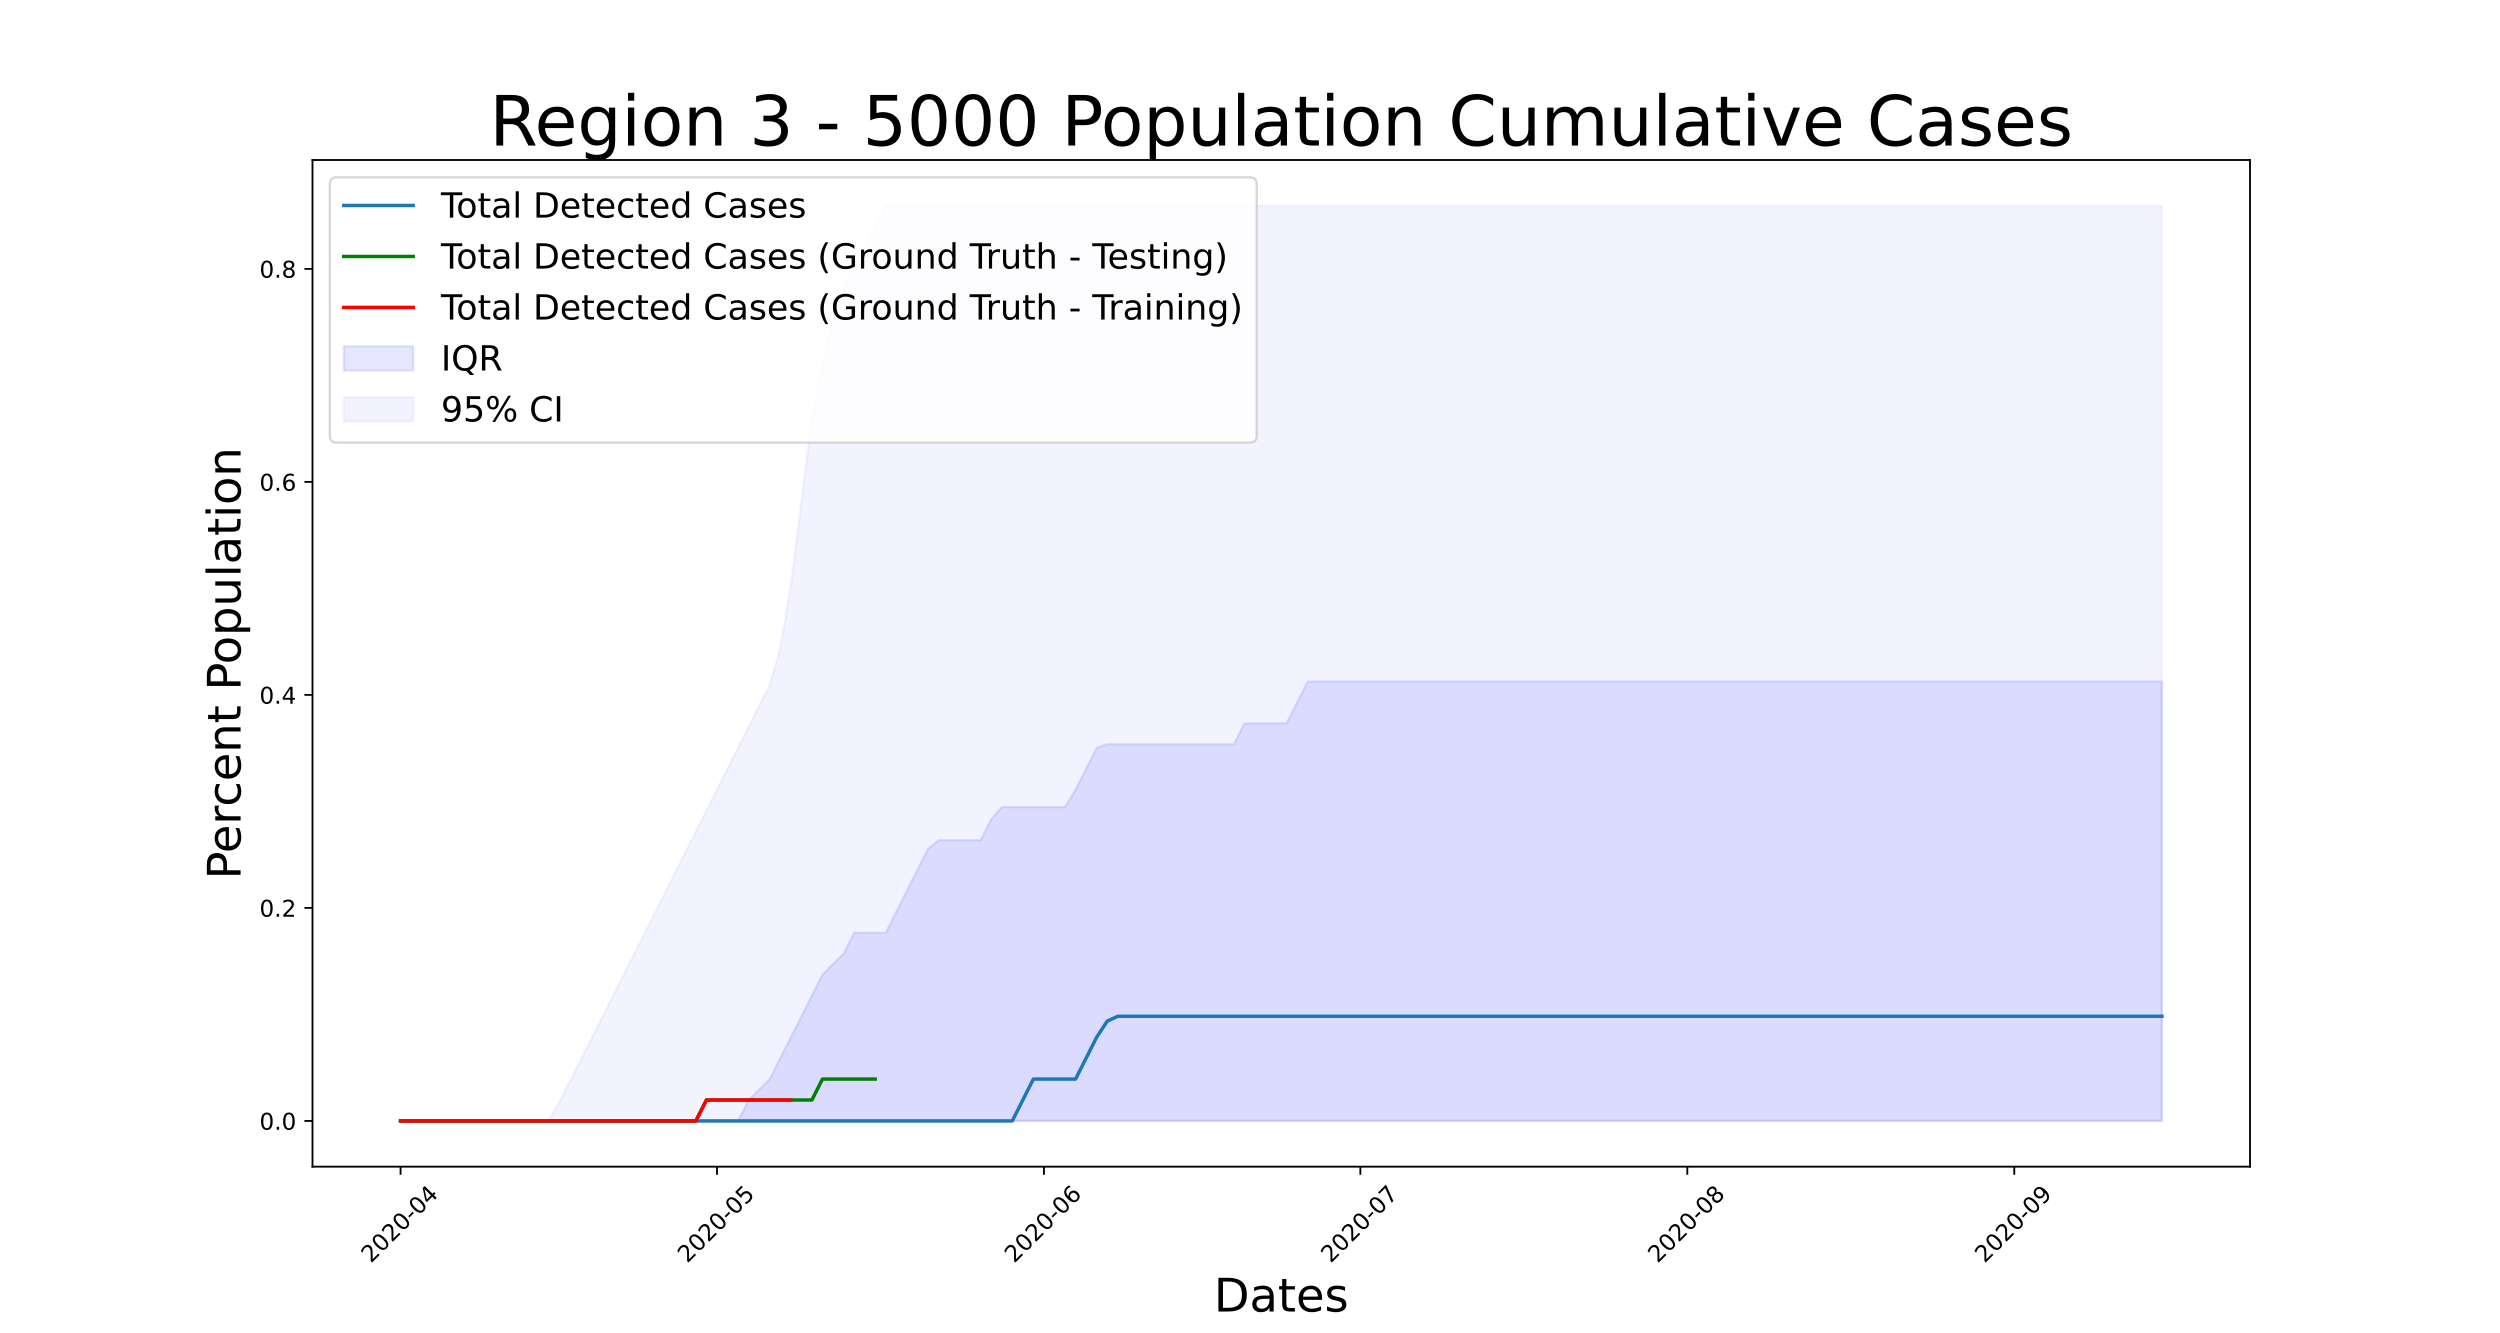<?xml version="1.0" encoding="utf-8" standalone="no"?>
<!DOCTYPE svg PUBLIC "-//W3C//DTD SVG 1.1//EN"
  "http://www.w3.org/Graphics/SVG/1.1/DTD/svg11.dtd">
<!-- Created with matplotlib (https://matplotlib.org/) -->
<svg height="576pt" version="1.1" viewBox="0 0 1080 576" width="1080pt" xmlns="http://www.w3.org/2000/svg" xmlns:xlink="http://www.w3.org/1999/xlink">
 <defs>
  <style type="text/css">
*{stroke-linecap:butt;stroke-linejoin:round;}
  </style>
 </defs>
 <g id="figure_1">
  <g id="patch_1">
   <path d="M 0 576 
L 1080 576 
L 1080 0 
L 0 0 
z
" style="fill:#ffffff;"/>
  </g>
  <g id="axes_1">
   <g id="patch_2">
    <path d="M 135 504 
L 972 504 
L 972 69.12 
L 135 69.12 
z
" style="fill:#ffffff;"/>
   </g>
   <g id="PolyCollection_1">
    <defs>
     <path d="M 173.045 -91.767 
L 173.045 -91.767 
L 177.602 -91.767 
L 182.158 -91.767 
L 186.714 -91.767 
L 191.271 -91.767 
L 195.827 -91.767 
L 200.384 -91.767 
L 204.94 -91.767 
L 209.496 -91.767 
L 214.053 -91.767 
L 218.609 -91.767 
L 223.165 -91.767 
L 227.722 -91.767 
L 232.278 -91.767 
L 236.834 -91.767 
L 241.391 -91.767 
L 245.947 -91.767 
L 250.503 -91.767 
L 255.06 -91.767 
L 259.616 -91.767 
L 264.172 -91.767 
L 268.729 -91.767 
L 273.285 -91.767 
L 277.841 -91.767 
L 282.398 -91.767 
L 286.954 -91.767 
L 291.51 -91.767 
L 296.067 -91.767 
L 300.623 -91.767 
L 305.179 -91.767 
L 309.736 -91.767 
L 314.292 -91.767 
L 318.848 -91.767 
L 323.405 -91.767 
L 327.961 -91.767 
L 332.517 -91.767 
L 337.074 -91.767 
L 341.63 -91.767 
L 346.186 -91.767 
L 350.743 -91.767 
L 355.299 -91.767 
L 359.855 -91.767 
L 364.412 -91.767 
L 368.968 -91.767 
L 373.524 -91.767 
L 378.081 -91.767 
L 382.637 -91.767 
L 387.194 -91.767 
L 391.75 -91.767 
L 396.306 -91.767 
L 400.863 -91.767 
L 405.419 -91.767 
L 409.975 -91.767 
L 414.532 -91.767 
L 419.088 -91.767 
L 423.644 -91.767 
L 428.201 -91.767 
L 432.757 -91.767 
L 437.313 -91.767 
L 441.87 -91.767 
L 446.426 -91.767 
L 450.982 -91.767 
L 455.539 -91.767 
L 460.095 -91.767 
L 464.651 -91.767 
L 469.208 -91.767 
L 473.764 -91.767 
L 478.32 -91.767 
L 482.877 -91.767 
L 487.433 -91.767 
L 491.989 -91.767 
L 496.546 -91.767 
L 501.102 -91.767 
L 505.658 -91.767 
L 510.215 -91.767 
L 514.771 -91.767 
L 519.327 -91.767 
L 523.884 -91.767 
L 528.44 -91.767 
L 532.996 -91.767 
L 537.553 -91.767 
L 542.109 -91.767 
L 546.665 -91.767 
L 551.222 -91.767 
L 555.778 -91.767 
L 560.335 -91.767 
L 564.891 -91.767 
L 569.447 -91.767 
L 574.004 -91.767 
L 578.56 -91.767 
L 587.673 -91.767 
L 592.229 -91.767 
L 596.785 -91.767 
L 601.342 -91.767 
L 615.011 -91.767 
L 619.567 -91.767 
L 628.68 -91.767 
L 633.236 -91.767 
L 646.905 -91.767 
L 660.574 -91.767 
L 674.243 -91.767 
L 756.257 -91.767 
L 774.483 -91.767 
L 906.616 -91.767 
L 933.955 -91.767 
L 933.955 -281.585 
L 933.955 -281.585 
L 906.616 -281.585 
L 774.483 -281.585 
L 756.257 -281.585 
L 674.243 -281.585 
L 660.574 -281.585 
L 646.905 -281.585 
L 633.236 -281.585 
L 628.68 -281.585 
L 619.567 -281.585 
L 615.011 -281.585 
L 601.342 -281.585 
L 596.785 -281.585 
L 592.229 -281.585 
L 587.673 -281.585 
L 578.56 -281.585 
L 574.004 -281.585 
L 569.447 -281.585 
L 564.891 -281.585 
L 560.335 -272.546 
L 555.778 -263.507 
L 551.222 -263.507 
L 546.665 -263.507 
L 542.109 -263.507 
L 537.553 -263.507 
L 532.996 -254.468 
L 528.44 -254.468 
L 523.884 -254.468 
L 519.327 -254.468 
L 514.771 -254.468 
L 510.215 -254.468 
L 505.658 -254.468 
L 501.102 -254.468 
L 496.546 -254.468 
L 491.989 -254.468 
L 487.433 -254.468 
L 482.877 -254.468 
L 478.32 -254.468 
L 473.764 -252.961 
L 469.208 -243.923 
L 464.651 -234.884 
L 460.095 -227.351 
L 455.539 -227.351 
L 450.982 -227.351 
L 446.426 -227.351 
L 441.87 -227.351 
L 437.313 -227.351 
L 432.757 -227.351 
L 428.201 -222.078 
L 423.644 -213.04 
L 419.088 -213.04 
L 414.532 -213.04 
L 409.975 -213.04 
L 405.419 -213.04 
L 400.863 -209.273 
L 396.306 -200.234 
L 391.75 -191.195 
L 387.194 -182.157 
L 382.637 -173.118 
L 378.081 -173.118 
L 373.524 -173.118 
L 368.968 -173.118 
L 364.412 -164.079 
L 359.855 -159.559 
L 355.299 -155.04 
L 350.743 -146.001 
L 346.186 -136.962 
L 341.63 -127.923 
L 337.074 -118.884 
L 332.517 -109.845 
L 327.961 -105.326 
L 323.405 -100.806 
L 318.848 -91.767 
L 314.292 -91.767 
L 309.736 -91.767 
L 305.179 -91.767 
L 300.623 -91.767 
L 296.067 -91.767 
L 291.51 -91.767 
L 286.954 -91.767 
L 282.398 -91.767 
L 277.841 -91.767 
L 273.285 -91.767 
L 268.729 -91.767 
L 264.172 -91.767 
L 259.616 -91.767 
L 255.06 -91.767 
L 250.503 -91.767 
L 245.947 -91.767 
L 241.391 -91.767 
L 236.834 -91.767 
L 232.278 -91.767 
L 227.722 -91.767 
L 223.165 -91.767 
L 218.609 -91.767 
L 214.053 -91.767 
L 209.496 -91.767 
L 204.94 -91.767 
L 200.384 -91.767 
L 195.827 -91.767 
L 191.271 -91.767 
L 186.714 -91.767 
L 182.158 -91.767 
L 177.602 -91.767 
L 173.045 -91.767 
z
" id="mddae50df27" style="stroke:#0000ff;stroke-opacity:0.1;"/>
    </defs>
    <g clip-path="url(#p77aeb790b9)">
     <use style="fill:#0000ff;fill-opacity:0.1;stroke:#0000ff;stroke-opacity:0.1;" x="0" xlink:href="#mddae50df27" y="576"/>
    </g>
   </g>
   <g id="PolyCollection_2">
    <defs>
     <path d="M 173.045 -91.767 
L 173.045 -91.767 
L 177.602 -91.767 
L 182.158 -91.767 
L 186.714 -91.767 
L 191.271 -91.767 
L 195.827 -91.767 
L 200.384 -91.767 
L 204.94 -91.767 
L 209.496 -91.767 
L 214.053 -91.767 
L 218.609 -91.767 
L 223.165 -91.767 
L 227.722 -91.767 
L 232.278 -91.767 
L 236.834 -91.767 
L 241.391 -91.767 
L 245.947 -91.767 
L 250.503 -91.767 
L 255.06 -91.767 
L 259.616 -91.767 
L 264.172 -91.767 
L 268.729 -91.767 
L 273.285 -91.767 
L 277.841 -91.767 
L 282.398 -91.767 
L 286.954 -91.767 
L 291.51 -91.767 
L 296.067 -91.767 
L 300.623 -91.767 
L 305.179 -91.767 
L 309.736 -91.767 
L 314.292 -91.767 
L 318.848 -91.767 
L 323.405 -91.767 
L 327.961 -91.767 
L 332.517 -91.767 
L 337.074 -91.767 
L 341.63 -91.767 
L 346.186 -91.767 
L 350.743 -91.767 
L 355.299 -91.767 
L 359.855 -91.767 
L 364.412 -91.767 
L 368.968 -91.767 
L 373.524 -91.767 
L 378.081 -91.767 
L 382.637 -91.767 
L 387.194 -91.767 
L 391.75 -91.767 
L 396.306 -91.767 
L 400.863 -91.767 
L 405.419 -91.767 
L 409.975 -91.767 
L 414.532 -91.767 
L 419.088 -91.767 
L 423.644 -91.767 
L 428.201 -91.767 
L 432.757 -91.767 
L 437.313 -91.767 
L 441.87 -91.767 
L 446.426 -91.767 
L 450.982 -91.767 
L 455.539 -91.767 
L 460.095 -91.767 
L 464.651 -91.767 
L 469.208 -91.767 
L 473.764 -91.767 
L 478.32 -91.767 
L 482.877 -91.767 
L 487.433 -91.767 
L 491.989 -91.767 
L 496.546 -91.767 
L 501.102 -91.767 
L 505.658 -91.767 
L 510.215 -91.767 
L 514.771 -91.767 
L 519.327 -91.767 
L 523.884 -91.767 
L 528.44 -91.767 
L 532.996 -91.767 
L 537.553 -91.767 
L 542.109 -91.767 
L 546.665 -91.767 
L 551.222 -91.767 
L 555.778 -91.767 
L 560.335 -91.767 
L 564.891 -91.767 
L 569.447 -91.767 
L 574.004 -91.767 
L 578.56 -91.767 
L 587.673 -91.767 
L 592.229 -91.767 
L 596.785 -91.767 
L 601.342 -91.767 
L 615.011 -91.767 
L 619.567 -91.767 
L 628.68 -91.767 
L 633.236 -91.767 
L 646.905 -91.767 
L 660.574 -91.767 
L 674.243 -91.767 
L 756.257 -91.767 
L 774.483 -91.767 
L 906.616 -91.767 
L 933.955 -91.767 
L 933.955 -487.113 
L 933.955 -487.113 
L 906.616 -487.113 
L 774.483 -487.113 
L 756.257 -487.113 
L 674.243 -487.113 
L 660.574 -487.113 
L 646.905 -487.113 
L 633.236 -487.113 
L 628.68 -487.113 
L 619.567 -487.113 
L 615.011 -487.113 
L 601.342 -487.113 
L 596.785 -487.113 
L 592.229 -487.113 
L 587.673 -487.113 
L 578.56 -487.113 
L 574.004 -487.113 
L 569.447 -487.113 
L 564.891 -487.113 
L 560.335 -487.113 
L 555.778 -487.113 
L 551.222 -487.113 
L 546.665 -487.113 
L 542.109 -487.113 
L 537.553 -487.113 
L 532.996 -487.113 
L 528.44 -487.113 
L 523.884 -487.113 
L 519.327 -487.113 
L 514.771 -487.113 
L 510.215 -487.113 
L 505.658 -487.113 
L 501.102 -487.113 
L 496.546 -487.113 
L 491.989 -487.113 
L 487.433 -487.113 
L 482.877 -487.113 
L 478.32 -487.113 
L 473.764 -487.113 
L 469.208 -487.113 
L 464.651 -487.113 
L 460.095 -487.113 
L 455.539 -487.113 
L 450.982 -487.113 
L 446.426 -487.113 
L 441.87 -487.113 
L 437.313 -487.113 
L 432.757 -487.113 
L 428.201 -487.113 
L 423.644 -487.113 
L 419.088 -487.113 
L 414.532 -487.113 
L 409.975 -487.113 
L 405.419 -487.113 
L 400.863 -487.113 
L 396.306 -487.113 
L 391.75 -487.113 
L 387.194 -487.113 
L 382.637 -487.113 
L 378.081 -478.074 
L 373.524 -469.035 
L 368.968 -459.996 
L 364.412 -450.957 
L 359.855 -437.399 
L 355.299 -419.321 
L 350.743 -395.217 
L 346.186 -359.061 
L 341.63 -322.906 
L 337.074 -295.789 
L 332.517 -280.078 
L 327.961 -271.039 
L 323.405 -262 
L 318.848 -252.961 
L 314.292 -243.923 
L 309.736 -234.884 
L 305.179 -225.845 
L 300.623 -216.806 
L 296.067 -207.767 
L 291.51 -198.728 
L 286.954 -189.689 
L 282.398 -180.65 
L 277.841 -171.611 
L 273.285 -162.572 
L 268.729 -153.533 
L 264.172 -144.494 
L 259.616 -135.455 
L 255.06 -126.416 
L 250.503 -117.378 
L 245.947 -108.339 
L 241.391 -99.3 
L 236.834 -91.767 
L 232.278 -91.767 
L 227.722 -91.767 
L 223.165 -91.767 
L 218.609 -91.767 
L 214.053 -91.767 
L 209.496 -91.767 
L 204.94 -91.767 
L 200.384 -91.767 
L 195.827 -91.767 
L 191.271 -91.767 
L 186.714 -91.767 
L 182.158 -91.767 
L 177.602 -91.767 
L 173.045 -91.767 
z
" id="m2d68fbe0e7" style="stroke:#0000ff;stroke-opacity:0.05;"/>
    </defs>
    <g clip-path="url(#p77aeb790b9)">
     <use style="fill:#0000ff;fill-opacity:0.05;stroke:#0000ff;stroke-opacity:0.05;" x="0" xlink:href="#m2d68fbe0e7" y="576"/>
    </g>
   </g>
   <g id="matplotlib.axis_1">
    <g id="xtick_1">
     <g id="line2d_1">
      <defs>
       <path d="M 0 0 
L 0 3.5 
" id="mb4c3daacce" style="stroke:#000000;stroke-width:0.8;"/>
      </defs>
      <g>
       <use style="stroke:#000000;stroke-width:0.8;" x="173.045" xlink:href="#mb4c3daacce" y="504"/>
      </g>
     </g>
     <g id="text_1">
      <!-- 2020-04 -->
      <defs>
       <path d="M 19.188 8.297 
L 53.609 8.297 
L 53.609 0 
L 7.328 0 
L 7.328 8.297 
Q 12.938 14.109 22.625 23.891 
Q 32.328 33.688 34.812 36.531 
Q 39.547 41.844 41.422 45.531 
Q 43.312 49.219 43.312 52.781 
Q 43.312 58.594 39.234 62.25 
Q 35.156 65.922 28.609 65.922 
Q 23.969 65.922 18.812 64.312 
Q 13.672 62.703 7.812 59.422 
L 7.812 69.391 
Q 13.766 71.781 18.938 73 
Q 24.125 74.219 28.422 74.219 
Q 39.75 74.219 46.484 68.547 
Q 53.219 62.891 53.219 53.422 
Q 53.219 48.922 51.531 44.891 
Q 49.859 40.875 45.406 35.406 
Q 44.188 33.984 37.641 27.219 
Q 31.109 20.453 19.188 8.297 
z
" id="DejaVuSans-50"/>
       <path d="M 31.781 66.406 
Q 24.172 66.406 20.328 58.906 
Q 16.5 51.422 16.5 36.375 
Q 16.5 21.391 20.328 13.891 
Q 24.172 6.391 31.781 6.391 
Q 39.453 6.391 43.281 13.891 
Q 47.125 21.391 47.125 36.375 
Q 47.125 51.422 43.281 58.906 
Q 39.453 66.406 31.781 66.406 
z
M 31.781 74.219 
Q 44.047 74.219 50.516 64.516 
Q 56.984 54.828 56.984 36.375 
Q 56.984 17.969 50.516 8.266 
Q 44.047 -1.422 31.781 -1.422 
Q 19.531 -1.422 13.062 8.266 
Q 6.594 17.969 6.594 36.375 
Q 6.594 54.828 13.062 64.516 
Q 19.531 74.219 31.781 74.219 
z
" id="DejaVuSans-48"/>
       <path d="M 4.891 31.391 
L 31.203 31.391 
L 31.203 23.391 
L 4.891 23.391 
z
" id="DejaVuSans-45"/>
       <path d="M 37.797 64.312 
L 12.891 25.391 
L 37.797 25.391 
z
M 35.203 72.906 
L 47.609 72.906 
L 47.609 25.391 
L 58.016 25.391 
L 58.016 17.188 
L 47.609 17.188 
L 47.609 0 
L 37.797 0 
L 37.797 17.188 
L 4.891 17.188 
L 4.891 26.703 
z
" id="DejaVuSans-52"/>
      </defs>
      <g transform="translate(160.224 545.918)rotate(-45)scale(0.1 -0.1)">
       <use xlink:href="#DejaVuSans-50"/>
       <use x="63.623" xlink:href="#DejaVuSans-48"/>
       <use x="127.246" xlink:href="#DejaVuSans-50"/>
       <use x="190.869" xlink:href="#DejaVuSans-48"/>
       <use x="254.492" xlink:href="#DejaVuSans-45"/>
       <use x="290.576" xlink:href="#DejaVuSans-48"/>
       <use x="354.199" xlink:href="#DejaVuSans-52"/>
      </g>
     </g>
    </g>
    <g id="xtick_2">
     <g id="line2d_2">
      <g>
       <use style="stroke:#000000;stroke-width:0.8;" x="309.736" xlink:href="#mb4c3daacce" y="504"/>
      </g>
     </g>
     <g id="text_2">
      <!-- 2020-05 -->
      <defs>
       <path d="M 10.797 72.906 
L 49.516 72.906 
L 49.516 64.594 
L 19.828 64.594 
L 19.828 46.734 
Q 21.969 47.469 24.109 47.828 
Q 26.266 48.188 28.422 48.188 
Q 40.625 48.188 47.75 41.5 
Q 54.891 34.812 54.891 23.391 
Q 54.891 11.625 47.562 5.094 
Q 40.234 -1.422 26.906 -1.422 
Q 22.312 -1.422 17.547 -0.641 
Q 12.797 0.141 7.719 1.703 
L 7.719 11.625 
Q 12.109 9.234 16.797 8.062 
Q 21.484 6.891 26.703 6.891 
Q 35.156 6.891 40.078 11.328 
Q 45.016 15.766 45.016 23.391 
Q 45.016 31 40.078 35.438 
Q 35.156 39.891 26.703 39.891 
Q 22.75 39.891 18.812 39.016 
Q 14.891 38.141 10.797 36.281 
z
" id="DejaVuSans-53"/>
      </defs>
      <g transform="translate(296.914 545.918)rotate(-45)scale(0.1 -0.1)">
       <use xlink:href="#DejaVuSans-50"/>
       <use x="63.623" xlink:href="#DejaVuSans-48"/>
       <use x="127.246" xlink:href="#DejaVuSans-50"/>
       <use x="190.869" xlink:href="#DejaVuSans-48"/>
       <use x="254.492" xlink:href="#DejaVuSans-45"/>
       <use x="290.576" xlink:href="#DejaVuSans-48"/>
       <use x="354.199" xlink:href="#DejaVuSans-53"/>
      </g>
     </g>
    </g>
    <g id="xtick_3">
     <g id="line2d_3">
      <g>
       <use style="stroke:#000000;stroke-width:0.8;" x="450.982" xlink:href="#mb4c3daacce" y="504"/>
      </g>
     </g>
     <g id="text_3">
      <!-- 2020-06 -->
      <defs>
       <path d="M 33.016 40.375 
Q 26.375 40.375 22.484 35.828 
Q 18.609 31.297 18.609 23.391 
Q 18.609 15.531 22.484 10.953 
Q 26.375 6.391 33.016 6.391 
Q 39.656 6.391 43.531 10.953 
Q 47.406 15.531 47.406 23.391 
Q 47.406 31.297 43.531 35.828 
Q 39.656 40.375 33.016 40.375 
z
M 52.594 71.297 
L 52.594 62.312 
Q 48.875 64.062 45.094 64.984 
Q 41.312 65.922 37.594 65.922 
Q 27.828 65.922 22.672 59.328 
Q 17.531 52.734 16.797 39.406 
Q 19.672 43.656 24.016 45.922 
Q 28.375 48.188 33.594 48.188 
Q 44.578 48.188 50.953 41.516 
Q 57.328 34.859 57.328 23.391 
Q 57.328 12.156 50.688 5.359 
Q 44.047 -1.422 33.016 -1.422 
Q 20.359 -1.422 13.672 8.266 
Q 6.984 17.969 6.984 36.375 
Q 6.984 53.656 15.188 63.938 
Q 23.391 74.219 37.203 74.219 
Q 40.922 74.219 44.703 73.484 
Q 48.484 72.75 52.594 71.297 
z
" id="DejaVuSans-54"/>
      </defs>
      <g transform="translate(438.161 545.918)rotate(-45)scale(0.1 -0.1)">
       <use xlink:href="#DejaVuSans-50"/>
       <use x="63.623" xlink:href="#DejaVuSans-48"/>
       <use x="127.246" xlink:href="#DejaVuSans-50"/>
       <use x="190.869" xlink:href="#DejaVuSans-48"/>
       <use x="254.492" xlink:href="#DejaVuSans-45"/>
       <use x="290.576" xlink:href="#DejaVuSans-48"/>
       <use x="354.199" xlink:href="#DejaVuSans-54"/>
      </g>
     </g>
    </g>
    <g id="xtick_4">
     <g id="line2d_4">
      <g>
       <use style="stroke:#000000;stroke-width:0.8;" x="587.673" xlink:href="#mb4c3daacce" y="504"/>
      </g>
     </g>
     <g id="text_4">
      <!-- 2020-07 -->
      <defs>
       <path d="M 8.203 72.906 
L 55.078 72.906 
L 55.078 68.703 
L 28.609 0 
L 18.312 0 
L 43.219 64.594 
L 8.203 64.594 
z
" id="DejaVuSans-55"/>
      </defs>
      <g transform="translate(574.851 545.918)rotate(-45)scale(0.1 -0.1)">
       <use xlink:href="#DejaVuSans-50"/>
       <use x="63.623" xlink:href="#DejaVuSans-48"/>
       <use x="127.246" xlink:href="#DejaVuSans-50"/>
       <use x="190.869" xlink:href="#DejaVuSans-48"/>
       <use x="254.492" xlink:href="#DejaVuSans-45"/>
       <use x="290.576" xlink:href="#DejaVuSans-48"/>
       <use x="354.199" xlink:href="#DejaVuSans-55"/>
      </g>
     </g>
    </g>
    <g id="xtick_5">
     <g id="line2d_5">
      <g>
       <use style="stroke:#000000;stroke-width:0.8;" x="728.919" xlink:href="#mb4c3daacce" y="504"/>
      </g>
     </g>
     <g id="text_5">
      <!-- 2020-08 -->
      <defs>
       <path d="M 31.781 34.625 
Q 24.75 34.625 20.719 30.859 
Q 16.703 27.094 16.703 20.516 
Q 16.703 13.922 20.719 10.156 
Q 24.75 6.391 31.781 6.391 
Q 38.812 6.391 42.859 10.172 
Q 46.922 13.969 46.922 20.516 
Q 46.922 27.094 42.891 30.859 
Q 38.875 34.625 31.781 34.625 
z
M 21.922 38.812 
Q 15.578 40.375 12.031 44.719 
Q 8.5 49.078 8.5 55.328 
Q 8.5 64.062 14.719 69.141 
Q 20.953 74.219 31.781 74.219 
Q 42.672 74.219 48.875 69.141 
Q 55.078 64.062 55.078 55.328 
Q 55.078 49.078 51.531 44.719 
Q 48 40.375 41.703 38.812 
Q 48.828 37.156 52.797 32.312 
Q 56.781 27.484 56.781 20.516 
Q 56.781 9.906 50.312 4.234 
Q 43.844 -1.422 31.781 -1.422 
Q 19.734 -1.422 13.25 4.234 
Q 6.781 9.906 6.781 20.516 
Q 6.781 27.484 10.781 32.312 
Q 14.797 37.156 21.922 38.812 
z
M 18.312 54.391 
Q 18.312 48.734 21.844 45.562 
Q 25.391 42.391 31.781 42.391 
Q 38.141 42.391 41.719 45.562 
Q 45.312 48.734 45.312 54.391 
Q 45.312 60.062 41.719 63.234 
Q 38.141 66.406 31.781 66.406 
Q 25.391 66.406 21.844 63.234 
Q 18.312 60.062 18.312 54.391 
z
" id="DejaVuSans-56"/>
      </defs>
      <g transform="translate(716.098 545.918)rotate(-45)scale(0.1 -0.1)">
       <use xlink:href="#DejaVuSans-50"/>
       <use x="63.623" xlink:href="#DejaVuSans-48"/>
       <use x="127.246" xlink:href="#DejaVuSans-50"/>
       <use x="190.869" xlink:href="#DejaVuSans-48"/>
       <use x="254.492" xlink:href="#DejaVuSans-45"/>
       <use x="290.576" xlink:href="#DejaVuSans-48"/>
       <use x="354.199" xlink:href="#DejaVuSans-56"/>
      </g>
     </g>
    </g>
    <g id="xtick_6">
     <g id="line2d_6">
      <g>
       <use style="stroke:#000000;stroke-width:0.8;" x="870.166" xlink:href="#mb4c3daacce" y="504"/>
      </g>
     </g>
     <g id="text_6">
      <!-- 2020-09 -->
      <defs>
       <path d="M 10.984 1.516 
L 10.984 10.5 
Q 14.703 8.734 18.5 7.812 
Q 22.312 6.891 25.984 6.891 
Q 35.75 6.891 40.891 13.453 
Q 46.047 20.016 46.781 33.406 
Q 43.953 29.203 39.594 26.953 
Q 35.25 24.703 29.984 24.703 
Q 19.047 24.703 12.672 31.312 
Q 6.297 37.938 6.297 49.422 
Q 6.297 60.641 12.938 67.422 
Q 19.578 74.219 30.609 74.219 
Q 43.266 74.219 49.922 64.516 
Q 56.594 54.828 56.594 36.375 
Q 56.594 19.141 48.406 8.859 
Q 40.234 -1.422 26.422 -1.422 
Q 22.703 -1.422 18.891 -0.688 
Q 15.094 0.047 10.984 1.516 
z
M 30.609 32.422 
Q 37.25 32.422 41.125 36.953 
Q 45.016 41.5 45.016 49.422 
Q 45.016 57.281 41.125 61.844 
Q 37.25 66.406 30.609 66.406 
Q 23.969 66.406 20.094 61.844 
Q 16.219 57.281 16.219 49.422 
Q 16.219 41.5 20.094 36.953 
Q 23.969 32.422 30.609 32.422 
z
" id="DejaVuSans-57"/>
      </defs>
      <g transform="translate(857.344 545.918)rotate(-45)scale(0.1 -0.1)">
       <use xlink:href="#DejaVuSans-50"/>
       <use x="63.623" xlink:href="#DejaVuSans-48"/>
       <use x="127.246" xlink:href="#DejaVuSans-50"/>
       <use x="190.869" xlink:href="#DejaVuSans-48"/>
       <use x="254.492" xlink:href="#DejaVuSans-45"/>
       <use x="290.576" xlink:href="#DejaVuSans-48"/>
       <use x="354.199" xlink:href="#DejaVuSans-57"/>
      </g>
     </g>
    </g>
    <g id="text_7">
     <!-- Dates -->
     <defs>
      <path d="M 19.672 64.797 
L 19.672 8.109 
L 31.594 8.109 
Q 46.688 8.109 53.688 14.938 
Q 60.688 21.781 60.688 36.531 
Q 60.688 51.172 53.688 57.984 
Q 46.688 64.797 31.594 64.797 
z
M 9.812 72.906 
L 30.078 72.906 
Q 51.266 72.906 61.172 64.094 
Q 71.094 55.281 71.094 36.531 
Q 71.094 17.672 61.125 8.828 
Q 51.172 0 30.078 0 
L 9.812 0 
z
" id="DejaVuSans-68"/>
      <path d="M 34.281 27.484 
Q 23.391 27.484 19.188 25 
Q 14.984 22.516 14.984 16.5 
Q 14.984 11.719 18.141 8.906 
Q 21.297 6.109 26.703 6.109 
Q 34.188 6.109 38.703 11.406 
Q 43.219 16.703 43.219 25.484 
L 43.219 27.484 
z
M 52.203 31.203 
L 52.203 0 
L 43.219 0 
L 43.219 8.297 
Q 40.141 3.328 35.547 0.953 
Q 30.953 -1.422 24.312 -1.422 
Q 15.922 -1.422 10.953 3.297 
Q 6 8.016 6 15.922 
Q 6 25.141 12.172 29.828 
Q 18.359 34.516 30.609 34.516 
L 43.219 34.516 
L 43.219 35.406 
Q 43.219 41.609 39.141 45 
Q 35.062 48.391 27.688 48.391 
Q 23 48.391 18.547 47.266 
Q 14.109 46.141 10.016 43.891 
L 10.016 52.203 
Q 14.938 54.109 19.578 55.047 
Q 24.219 56 28.609 56 
Q 40.484 56 46.344 49.844 
Q 52.203 43.703 52.203 31.203 
z
" id="DejaVuSans-97"/>
      <path d="M 18.312 70.219 
L 18.312 54.688 
L 36.812 54.688 
L 36.812 47.703 
L 18.312 47.703 
L 18.312 18.016 
Q 18.312 11.328 20.141 9.422 
Q 21.969 7.516 27.594 7.516 
L 36.812 7.516 
L 36.812 0 
L 27.594 0 
Q 17.188 0 13.234 3.875 
Q 9.281 7.766 9.281 18.016 
L 9.281 47.703 
L 2.688 47.703 
L 2.688 54.688 
L 9.281 54.688 
L 9.281 70.219 
z
" id="DejaVuSans-116"/>
      <path d="M 56.203 29.594 
L 56.203 25.203 
L 14.891 25.203 
Q 15.484 15.922 20.484 11.062 
Q 25.484 6.203 34.422 6.203 
Q 39.594 6.203 44.453 7.469 
Q 49.312 8.734 54.109 11.281 
L 54.109 2.781 
Q 49.266 0.734 44.188 -0.344 
Q 39.109 -1.422 33.891 -1.422 
Q 20.797 -1.422 13.156 6.188 
Q 5.516 13.812 5.516 26.812 
Q 5.516 40.234 12.766 48.109 
Q 20.016 56 32.328 56 
Q 43.359 56 49.781 48.891 
Q 56.203 41.797 56.203 29.594 
z
M 47.219 32.234 
Q 47.125 39.594 43.094 43.984 
Q 39.062 48.391 32.422 48.391 
Q 24.906 48.391 20.391 44.141 
Q 15.875 39.891 15.188 32.172 
z
" id="DejaVuSans-101"/>
      <path d="M 44.281 53.078 
L 44.281 44.578 
Q 40.484 46.531 36.375 47.5 
Q 32.281 48.484 27.875 48.484 
Q 21.188 48.484 17.844 46.438 
Q 14.5 44.391 14.5 40.281 
Q 14.5 37.156 16.891 35.375 
Q 19.281 33.594 26.516 31.984 
L 29.594 31.297 
Q 39.156 29.25 43.188 25.516 
Q 47.219 21.781 47.219 15.094 
Q 47.219 7.469 41.188 3.016 
Q 35.156 -1.422 24.609 -1.422 
Q 20.219 -1.422 15.453 -0.562 
Q 10.688 0.297 5.422 2 
L 5.422 11.281 
Q 10.406 8.688 15.234 7.391 
Q 20.062 6.109 24.812 6.109 
Q 31.156 6.109 34.562 8.281 
Q 37.984 10.453 37.984 14.406 
Q 37.984 18.062 35.516 20.016 
Q 33.062 21.969 24.703 23.781 
L 21.578 24.516 
Q 13.234 26.266 9.516 29.906 
Q 5.812 33.547 5.812 39.891 
Q 5.812 47.609 11.281 51.797 
Q 16.75 56 26.812 56 
Q 31.781 56 36.172 55.266 
Q 40.578 54.547 44.281 53.078 
z
" id="DejaVuSans-115"/>
     </defs>
     <g transform="translate(524.389 566.585)scale(0.2 -0.2)">
      <use xlink:href="#DejaVuSans-68"/>
      <use x="77.002" xlink:href="#DejaVuSans-97"/>
      <use x="138.281" xlink:href="#DejaVuSans-116"/>
      <use x="177.49" xlink:href="#DejaVuSans-101"/>
      <use x="239.014" xlink:href="#DejaVuSans-115"/>
     </g>
    </g>
   </g>
   <g id="matplotlib.axis_2">
    <g id="ytick_1">
     <g id="line2d_7">
      <defs>
       <path d="M 0 0 
L -3.5 0 
" id="m27cab011e7" style="stroke:#000000;stroke-width:0.8;"/>
      </defs>
      <g>
       <use style="stroke:#000000;stroke-width:0.8;" x="135" xlink:href="#m27cab011e7" y="484.233"/>
      </g>
     </g>
     <g id="text_8">
      <!-- 0.0 -->
      <defs>
       <path d="M 10.688 12.406 
L 21 12.406 
L 21 0 
L 10.688 0 
z
" id="DejaVuSans-46"/>
      </defs>
      <g transform="translate(112.097 488.032)scale(0.1 -0.1)">
       <use xlink:href="#DejaVuSans-48"/>
       <use x="63.623" xlink:href="#DejaVuSans-46"/>
       <use x="95.41" xlink:href="#DejaVuSans-48"/>
      </g>
     </g>
    </g>
    <g id="ytick_2">
     <g id="line2d_8">
      <g>
       <use style="stroke:#000000;stroke-width:0.8;" x="135" xlink:href="#m27cab011e7" y="392.216"/>
      </g>
     </g>
     <g id="text_9">
      <!-- 0.2 -->
      <g transform="translate(112.097 396.016)scale(0.1 -0.1)">
       <use xlink:href="#DejaVuSans-48"/>
       <use x="63.623" xlink:href="#DejaVuSans-46"/>
       <use x="95.41" xlink:href="#DejaVuSans-50"/>
      </g>
     </g>
    </g>
    <g id="ytick_3">
     <g id="line2d_9">
      <g>
       <use style="stroke:#000000;stroke-width:0.8;" x="135" xlink:href="#m27cab011e7" y="300.2"/>
      </g>
     </g>
     <g id="text_10">
      <!-- 0.4 -->
      <g transform="translate(112.097 303.999)scale(0.1 -0.1)">
       <use xlink:href="#DejaVuSans-48"/>
       <use x="63.623" xlink:href="#DejaVuSans-46"/>
       <use x="95.41" xlink:href="#DejaVuSans-52"/>
      </g>
     </g>
    </g>
    <g id="ytick_4">
     <g id="line2d_10">
      <g>
       <use style="stroke:#000000;stroke-width:0.8;" x="135" xlink:href="#m27cab011e7" y="208.184"/>
      </g>
     </g>
     <g id="text_11">
      <!-- 0.6 -->
      <g transform="translate(112.097 211.983)scale(0.1 -0.1)">
       <use xlink:href="#DejaVuSans-48"/>
       <use x="63.623" xlink:href="#DejaVuSans-46"/>
       <use x="95.41" xlink:href="#DejaVuSans-54"/>
      </g>
     </g>
    </g>
    <g id="ytick_5">
     <g id="line2d_11">
      <g>
       <use style="stroke:#000000;stroke-width:0.8;" x="135" xlink:href="#m27cab011e7" y="116.168"/>
      </g>
     </g>
     <g id="text_12">
      <!-- 0.8 -->
      <g transform="translate(112.097 119.967)scale(0.1 -0.1)">
       <use xlink:href="#DejaVuSans-48"/>
       <use x="63.623" xlink:href="#DejaVuSans-46"/>
       <use x="95.41" xlink:href="#DejaVuSans-56"/>
      </g>
     </g>
    </g>
    <g id="text_13">
     <!-- Percent Population -->
     <defs>
      <path d="M 19.672 64.797 
L 19.672 37.406 
L 32.078 37.406 
Q 38.969 37.406 42.719 40.969 
Q 46.484 44.531 46.484 51.125 
Q 46.484 57.672 42.719 61.234 
Q 38.969 64.797 32.078 64.797 
z
M 9.812 72.906 
L 32.078 72.906 
Q 44.344 72.906 50.609 67.359 
Q 56.891 61.812 56.891 51.125 
Q 56.891 40.328 50.609 34.812 
Q 44.344 29.297 32.078 29.297 
L 19.672 29.297 
L 19.672 0 
L 9.812 0 
z
" id="DejaVuSans-80"/>
      <path d="M 41.109 46.297 
Q 39.594 47.172 37.812 47.578 
Q 36.031 48 33.891 48 
Q 26.266 48 22.188 43.047 
Q 18.109 38.094 18.109 28.812 
L 18.109 0 
L 9.078 0 
L 9.078 54.688 
L 18.109 54.688 
L 18.109 46.188 
Q 20.953 51.172 25.484 53.578 
Q 30.031 56 36.531 56 
Q 37.453 56 38.578 55.875 
Q 39.703 55.766 41.062 55.516 
z
" id="DejaVuSans-114"/>
      <path d="M 48.781 52.594 
L 48.781 44.188 
Q 44.969 46.297 41.141 47.344 
Q 37.312 48.391 33.406 48.391 
Q 24.656 48.391 19.812 42.844 
Q 14.984 37.312 14.984 27.297 
Q 14.984 17.281 19.812 11.734 
Q 24.656 6.203 33.406 6.203 
Q 37.312 6.203 41.141 7.25 
Q 44.969 8.297 48.781 10.406 
L 48.781 2.094 
Q 45.016 0.344 40.984 -0.531 
Q 36.969 -1.422 32.422 -1.422 
Q 20.062 -1.422 12.781 6.344 
Q 5.516 14.109 5.516 27.297 
Q 5.516 40.672 12.859 48.328 
Q 20.219 56 33.016 56 
Q 37.156 56 41.109 55.141 
Q 45.062 54.297 48.781 52.594 
z
" id="DejaVuSans-99"/>
      <path d="M 54.891 33.016 
L 54.891 0 
L 45.906 0 
L 45.906 32.719 
Q 45.906 40.484 42.875 44.328 
Q 39.844 48.188 33.797 48.188 
Q 26.516 48.188 22.312 43.547 
Q 18.109 38.922 18.109 30.906 
L 18.109 0 
L 9.078 0 
L 9.078 54.688 
L 18.109 54.688 
L 18.109 46.188 
Q 21.344 51.125 25.703 53.562 
Q 30.078 56 35.797 56 
Q 45.219 56 50.047 50.172 
Q 54.891 44.344 54.891 33.016 
z
" id="DejaVuSans-110"/>
      <path id="DejaVuSans-32"/>
      <path d="M 30.609 48.391 
Q 23.391 48.391 19.188 42.75 
Q 14.984 37.109 14.984 27.297 
Q 14.984 17.484 19.156 11.844 
Q 23.344 6.203 30.609 6.203 
Q 37.797 6.203 41.984 11.859 
Q 46.188 17.531 46.188 27.297 
Q 46.188 37.016 41.984 42.703 
Q 37.797 48.391 30.609 48.391 
z
M 30.609 56 
Q 42.328 56 49.016 48.375 
Q 55.719 40.766 55.719 27.297 
Q 55.719 13.875 49.016 6.219 
Q 42.328 -1.422 30.609 -1.422 
Q 18.844 -1.422 12.172 6.219 
Q 5.516 13.875 5.516 27.297 
Q 5.516 40.766 12.172 48.375 
Q 18.844 56 30.609 56 
z
" id="DejaVuSans-111"/>
      <path d="M 18.109 8.203 
L 18.109 -20.797 
L 9.078 -20.797 
L 9.078 54.688 
L 18.109 54.688 
L 18.109 46.391 
Q 20.953 51.266 25.266 53.625 
Q 29.594 56 35.594 56 
Q 45.562 56 51.781 48.094 
Q 58.016 40.188 58.016 27.297 
Q 58.016 14.406 51.781 6.484 
Q 45.562 -1.422 35.594 -1.422 
Q 29.594 -1.422 25.266 0.953 
Q 20.953 3.328 18.109 8.203 
z
M 48.688 27.297 
Q 48.688 37.203 44.609 42.844 
Q 40.531 48.484 33.406 48.484 
Q 26.266 48.484 22.188 42.844 
Q 18.109 37.203 18.109 27.297 
Q 18.109 17.391 22.188 11.75 
Q 26.266 6.109 33.406 6.109 
Q 40.531 6.109 44.609 11.75 
Q 48.688 17.391 48.688 27.297 
z
" id="DejaVuSans-112"/>
      <path d="M 8.5 21.578 
L 8.5 54.688 
L 17.484 54.688 
L 17.484 21.922 
Q 17.484 14.156 20.5 10.266 
Q 23.531 6.391 29.594 6.391 
Q 36.859 6.391 41.078 11.031 
Q 45.312 15.672 45.312 23.688 
L 45.312 54.688 
L 54.297 54.688 
L 54.297 0 
L 45.312 0 
L 45.312 8.406 
Q 42.047 3.422 37.719 1 
Q 33.406 -1.422 27.688 -1.422 
Q 18.266 -1.422 13.375 4.438 
Q 8.5 10.297 8.5 21.578 
z
M 31.109 56 
z
" id="DejaVuSans-117"/>
      <path d="M 9.422 75.984 
L 18.406 75.984 
L 18.406 0 
L 9.422 0 
z
" id="DejaVuSans-108"/>
      <path d="M 9.422 54.688 
L 18.406 54.688 
L 18.406 0 
L 9.422 0 
z
M 9.422 75.984 
L 18.406 75.984 
L 18.406 64.594 
L 9.422 64.594 
z
" id="DejaVuSans-105"/>
     </defs>
     <g transform="translate(103.938 379.887)rotate(-90)scale(0.2 -0.2)">
      <use xlink:href="#DejaVuSans-80"/>
      <use x="56.678" xlink:href="#DejaVuSans-101"/>
      <use x="118.201" xlink:href="#DejaVuSans-114"/>
      <use x="157.064" xlink:href="#DejaVuSans-99"/>
      <use x="212.045" xlink:href="#DejaVuSans-101"/>
      <use x="273.568" xlink:href="#DejaVuSans-110"/>
      <use x="336.947" xlink:href="#DejaVuSans-116"/>
      <use x="376.156" xlink:href="#DejaVuSans-32"/>
      <use x="407.943" xlink:href="#DejaVuSans-80"/>
      <use x="464.621" xlink:href="#DejaVuSans-111"/>
      <use x="525.803" xlink:href="#DejaVuSans-112"/>
      <use x="589.279" xlink:href="#DejaVuSans-117"/>
      <use x="652.658" xlink:href="#DejaVuSans-108"/>
      <use x="680.441" xlink:href="#DejaVuSans-97"/>
      <use x="741.721" xlink:href="#DejaVuSans-116"/>
      <use x="780.93" xlink:href="#DejaVuSans-105"/>
      <use x="808.713" xlink:href="#DejaVuSans-111"/>
      <use x="869.895" xlink:href="#DejaVuSans-110"/>
     </g>
    </g>
   </g>
   <g id="line2d_12">
    <path clip-path="url(#p77aeb790b9)" d="M 173.045 484.233 
L 177.602 484.233 
L 182.158 484.233 
L 186.714 484.233 
L 191.271 484.233 
L 195.827 484.233 
L 200.384 484.233 
L 204.94 484.233 
L 209.496 484.233 
L 214.053 484.233 
L 218.609 484.233 
L 223.165 484.233 
L 227.722 484.233 
L 232.278 484.233 
L 236.834 484.233 
L 241.391 484.233 
L 245.947 484.233 
L 250.503 484.233 
L 255.06 484.233 
L 259.616 484.233 
L 264.172 484.233 
L 268.729 484.233 
L 273.285 484.233 
L 277.841 484.233 
L 282.398 484.233 
L 286.954 484.233 
L 291.51 484.233 
L 296.067 484.233 
L 300.623 484.233 
L 305.179 484.233 
L 309.736 484.233 
L 314.292 484.233 
L 318.848 484.233 
L 323.405 484.233 
L 327.961 484.233 
L 332.517 484.233 
L 337.074 484.233 
L 341.63 484.233 
L 346.186 484.233 
L 350.743 484.233 
L 355.299 484.233 
L 359.855 484.233 
L 364.412 484.233 
L 368.968 484.233 
L 373.524 484.233 
L 378.081 484.233 
L 382.637 484.233 
L 387.194 484.233 
L 391.75 484.233 
L 396.306 484.233 
L 400.863 484.233 
L 405.419 484.233 
L 409.975 484.233 
L 414.532 484.233 
L 419.088 484.233 
L 423.644 484.233 
L 428.201 484.233 
L 432.757 484.233 
L 437.313 484.233 
L 441.87 475.194 
L 446.426 466.155 
L 450.982 466.155 
L 455.539 466.155 
L 460.095 466.155 
L 464.651 466.155 
L 469.208 457.116 
L 473.764 448.077 
L 478.32 441.147 
L 482.877 439.038 
L 487.433 439.038 
L 491.989 439.038 
L 496.546 439.038 
L 501.102 439.038 
L 505.658 439.038 
L 510.215 439.038 
L 514.771 439.038 
L 519.327 439.038 
L 523.884 439.038 
L 528.44 439.038 
L 532.996 439.038 
L 537.553 439.038 
L 542.109 439.038 
L 546.665 439.038 
L 551.222 439.038 
L 555.778 439.038 
L 560.335 439.038 
L 564.891 439.038 
L 569.447 439.038 
L 574.004 439.038 
L 578.56 439.038 
L 587.673 439.038 
L 592.229 439.038 
L 596.785 439.038 
L 601.342 439.038 
L 615.011 439.038 
L 619.567 439.038 
L 628.68 439.038 
L 633.236 439.038 
L 646.905 439.038 
L 660.574 439.038 
L 674.243 439.038 
L 756.257 439.038 
L 774.483 439.038 
L 906.616 439.038 
L 933.955 439.038 
" style="fill:none;stroke:#1f77b4;stroke-linecap:square;stroke-width:1.5;"/>
   </g>
   <g id="line2d_13">
    <path clip-path="url(#p77aeb790b9)" d="M 173.045 484.233 
L 177.602 484.233 
L 182.158 484.233 
L 186.714 484.233 
L 191.271 484.233 
L 195.827 484.233 
L 200.384 484.233 
L 204.94 484.233 
L 209.496 484.233 
L 214.053 484.233 
L 218.609 484.233 
L 223.165 484.233 
L 227.722 484.233 
L 232.278 484.233 
L 236.834 484.233 
L 241.391 484.233 
L 245.947 484.233 
L 250.503 484.233 
L 255.06 484.233 
L 259.616 484.233 
L 264.172 484.233 
L 268.729 484.233 
L 273.285 484.233 
L 277.841 484.233 
L 282.398 484.233 
L 286.954 484.233 
L 291.51 484.233 
L 296.067 484.233 
L 300.623 484.233 
L 305.179 475.194 
L 309.736 475.194 
L 314.292 475.194 
L 318.848 475.194 
L 323.405 475.194 
L 327.961 475.194 
L 332.517 475.194 
L 337.074 475.194 
L 341.63 475.194 
L 346.186 475.194 
L 350.743 475.194 
L 355.299 466.155 
L 359.855 466.155 
L 364.412 466.155 
L 368.968 466.155 
L 373.524 466.155 
L 378.081 466.155 
" style="fill:none;stroke:#008000;stroke-linecap:square;stroke-width:1.5;"/>
   </g>
   <g id="line2d_14">
    <path clip-path="url(#p77aeb790b9)" d="M 173.045 484.233 
L 177.602 484.233 
L 182.158 484.233 
L 186.714 484.233 
L 191.271 484.233 
L 195.827 484.233 
L 200.384 484.233 
L 204.94 484.233 
L 209.496 484.233 
L 214.053 484.233 
L 218.609 484.233 
L 223.165 484.233 
L 227.722 484.233 
L 232.278 484.233 
L 236.834 484.233 
L 241.391 484.233 
L 245.947 484.233 
L 250.503 484.233 
L 255.06 484.233 
L 259.616 484.233 
L 264.172 484.233 
L 268.729 484.233 
L 273.285 484.233 
L 277.841 484.233 
L 282.398 484.233 
L 286.954 484.233 
L 291.51 484.233 
L 296.067 484.233 
L 300.623 484.233 
L 305.179 475.194 
L 309.736 475.194 
L 314.292 475.194 
L 318.848 475.194 
L 323.405 475.194 
L 327.961 475.194 
L 332.517 475.194 
L 337.074 475.194 
L 341.63 475.194 
" style="fill:none;stroke:#ff0000;stroke-linecap:square;stroke-width:1.5;"/>
   </g>
   <g id="patch_3">
    <path d="M 135 504 
L 135 69.12 
" style="fill:none;stroke:#000000;stroke-linecap:square;stroke-linejoin:miter;stroke-width:0.8;"/>
   </g>
   <g id="patch_4">
    <path d="M 972 504 
L 972 69.12 
" style="fill:none;stroke:#000000;stroke-linecap:square;stroke-linejoin:miter;stroke-width:0.8;"/>
   </g>
   <g id="patch_5">
    <path d="M 135 504 
L 972 504 
" style="fill:none;stroke:#000000;stroke-linecap:square;stroke-linejoin:miter;stroke-width:0.8;"/>
   </g>
   <g id="patch_6">
    <path d="M 135 69.12 
L 972 69.12 
" style="fill:none;stroke:#000000;stroke-linecap:square;stroke-linejoin:miter;stroke-width:0.8;"/>
   </g>
   <g id="text_14">
    <!-- Region 3 - 5000 Population Cumulative Cases -->
    <defs>
     <path d="M 44.391 34.188 
Q 47.562 33.109 50.562 29.594 
Q 53.562 26.078 56.594 19.922 
L 66.609 0 
L 56 0 
L 46.688 18.703 
Q 43.062 26.031 39.672 28.422 
Q 36.281 30.812 30.422 30.812 
L 19.672 30.812 
L 19.672 0 
L 9.812 0 
L 9.812 72.906 
L 32.078 72.906 
Q 44.578 72.906 50.734 67.672 
Q 56.891 62.453 56.891 51.906 
Q 56.891 45.016 53.688 40.469 
Q 50.484 35.938 44.391 34.188 
z
M 19.672 64.797 
L 19.672 38.922 
L 32.078 38.922 
Q 39.203 38.922 42.844 42.219 
Q 46.484 45.516 46.484 51.906 
Q 46.484 58.297 42.844 61.547 
Q 39.203 64.797 32.078 64.797 
z
" id="DejaVuSans-82"/>
     <path d="M 45.406 27.984 
Q 45.406 37.75 41.375 43.109 
Q 37.359 48.484 30.078 48.484 
Q 22.859 48.484 18.828 43.109 
Q 14.797 37.75 14.797 27.984 
Q 14.797 18.266 18.828 12.891 
Q 22.859 7.516 30.078 7.516 
Q 37.359 7.516 41.375 12.891 
Q 45.406 18.266 45.406 27.984 
z
M 54.391 6.781 
Q 54.391 -7.172 48.188 -13.984 
Q 42 -20.797 29.203 -20.797 
Q 24.469 -20.797 20.266 -20.094 
Q 16.062 -19.391 12.109 -17.922 
L 12.109 -9.188 
Q 16.062 -11.328 19.922 -12.344 
Q 23.781 -13.375 27.781 -13.375 
Q 36.625 -13.375 41.016 -8.766 
Q 45.406 -4.156 45.406 5.172 
L 45.406 9.625 
Q 42.625 4.781 38.281 2.391 
Q 33.938 0 27.875 0 
Q 17.828 0 11.672 7.656 
Q 5.516 15.328 5.516 27.984 
Q 5.516 40.672 11.672 48.328 
Q 17.828 56 27.875 56 
Q 33.938 56 38.281 53.609 
Q 42.625 51.219 45.406 46.391 
L 45.406 54.688 
L 54.391 54.688 
z
" id="DejaVuSans-103"/>
     <path d="M 40.578 39.312 
Q 47.656 37.797 51.625 33 
Q 55.609 28.219 55.609 21.188 
Q 55.609 10.406 48.188 4.484 
Q 40.766 -1.422 27.094 -1.422 
Q 22.516 -1.422 17.656 -0.516 
Q 12.797 0.391 7.625 2.203 
L 7.625 11.719 
Q 11.719 9.328 16.594 8.109 
Q 21.484 6.891 26.812 6.891 
Q 36.078 6.891 40.938 10.547 
Q 45.797 14.203 45.797 21.188 
Q 45.797 27.641 41.281 31.266 
Q 36.766 34.906 28.719 34.906 
L 20.219 34.906 
L 20.219 43.016 
L 29.109 43.016 
Q 36.375 43.016 40.234 45.922 
Q 44.094 48.828 44.094 54.297 
Q 44.094 59.906 40.109 62.906 
Q 36.141 65.922 28.719 65.922 
Q 24.656 65.922 20.016 65.031 
Q 15.375 64.156 9.812 62.312 
L 9.812 71.094 
Q 15.438 72.656 20.344 73.438 
Q 25.25 74.219 29.594 74.219 
Q 40.828 74.219 47.359 69.109 
Q 53.906 64.016 53.906 55.328 
Q 53.906 49.266 50.438 45.094 
Q 46.969 40.922 40.578 39.312 
z
" id="DejaVuSans-51"/>
     <path d="M 64.406 67.281 
L 64.406 56.891 
Q 59.422 61.531 53.781 63.812 
Q 48.141 66.109 41.797 66.109 
Q 29.297 66.109 22.656 58.469 
Q 16.016 50.828 16.016 36.375 
Q 16.016 21.969 22.656 14.328 
Q 29.297 6.688 41.797 6.688 
Q 48.141 6.688 53.781 8.984 
Q 59.422 11.281 64.406 15.922 
L 64.406 5.609 
Q 59.234 2.094 53.438 0.328 
Q 47.656 -1.422 41.219 -1.422 
Q 24.656 -1.422 15.125 8.703 
Q 5.609 18.844 5.609 36.375 
Q 5.609 53.953 15.125 64.078 
Q 24.656 74.219 41.219 74.219 
Q 47.75 74.219 53.531 72.484 
Q 59.328 70.75 64.406 67.281 
z
" id="DejaVuSans-67"/>
     <path d="M 52 44.188 
Q 55.375 50.25 60.062 53.125 
Q 64.75 56 71.094 56 
Q 79.641 56 84.281 50.016 
Q 88.922 44.047 88.922 33.016 
L 88.922 0 
L 79.891 0 
L 79.891 32.719 
Q 79.891 40.578 77.094 44.375 
Q 74.312 48.188 68.609 48.188 
Q 61.625 48.188 57.562 43.547 
Q 53.516 38.922 53.516 30.906 
L 53.516 0 
L 44.484 0 
L 44.484 32.719 
Q 44.484 40.625 41.703 44.406 
Q 38.922 48.188 33.109 48.188 
Q 26.219 48.188 22.156 43.531 
Q 18.109 38.875 18.109 30.906 
L 18.109 0 
L 9.078 0 
L 9.078 54.688 
L 18.109 54.688 
L 18.109 46.188 
Q 21.188 51.219 25.484 53.609 
Q 29.781 56 35.688 56 
Q 41.656 56 45.828 52.969 
Q 50 49.953 52 44.188 
z
" id="DejaVuSans-109"/>
     <path d="M 2.984 54.688 
L 12.5 54.688 
L 29.594 8.797 
L 46.688 54.688 
L 56.203 54.688 
L 35.688 0 
L 23.484 0 
z
" id="DejaVuSans-118"/>
    </defs>
    <g transform="translate(211.479 62.881)scale(0.3 -0.3)">
     <use xlink:href="#DejaVuSans-82"/>
     <use x="64.982" xlink:href="#DejaVuSans-101"/>
     <use x="126.506" xlink:href="#DejaVuSans-103"/>
     <use x="189.982" xlink:href="#DejaVuSans-105"/>
     <use x="217.766" xlink:href="#DejaVuSans-111"/>
     <use x="278.947" xlink:href="#DejaVuSans-110"/>
     <use x="342.326" xlink:href="#DejaVuSans-32"/>
     <use x="374.113" xlink:href="#DejaVuSans-51"/>
     <use x="437.736" xlink:href="#DejaVuSans-32"/>
     <use x="469.523" xlink:href="#DejaVuSans-45"/>
     <use x="505.607" xlink:href="#DejaVuSans-32"/>
     <use x="537.395" xlink:href="#DejaVuSans-53"/>
     <use x="601.018" xlink:href="#DejaVuSans-48"/>
     <use x="664.641" xlink:href="#DejaVuSans-48"/>
     <use x="728.264" xlink:href="#DejaVuSans-48"/>
     <use x="791.887" xlink:href="#DejaVuSans-32"/>
     <use x="823.674" xlink:href="#DejaVuSans-80"/>
     <use x="880.352" xlink:href="#DejaVuSans-111"/>
     <use x="941.533" xlink:href="#DejaVuSans-112"/>
     <use x="1005.01" xlink:href="#DejaVuSans-117"/>
     <use x="1068.389" xlink:href="#DejaVuSans-108"/>
     <use x="1096.172" xlink:href="#DejaVuSans-97"/>
     <use x="1157.451" xlink:href="#DejaVuSans-116"/>
     <use x="1196.66" xlink:href="#DejaVuSans-105"/>
     <use x="1224.443" xlink:href="#DejaVuSans-111"/>
     <use x="1285.625" xlink:href="#DejaVuSans-110"/>
     <use x="1349.004" xlink:href="#DejaVuSans-32"/>
     <use x="1380.791" xlink:href="#DejaVuSans-67"/>
     <use x="1450.615" xlink:href="#DejaVuSans-117"/>
     <use x="1513.994" xlink:href="#DejaVuSans-109"/>
     <use x="1611.406" xlink:href="#DejaVuSans-117"/>
     <use x="1674.785" xlink:href="#DejaVuSans-108"/>
     <use x="1702.568" xlink:href="#DejaVuSans-97"/>
     <use x="1763.848" xlink:href="#DejaVuSans-116"/>
     <use x="1803.057" xlink:href="#DejaVuSans-105"/>
     <use x="1830.84" xlink:href="#DejaVuSans-118"/>
     <use x="1890.02" xlink:href="#DejaVuSans-101"/>
     <use x="1951.543" xlink:href="#DejaVuSans-32"/>
     <use x="1983.33" xlink:href="#DejaVuSans-67"/>
     <use x="2053.154" xlink:href="#DejaVuSans-97"/>
     <use x="2114.434" xlink:href="#DejaVuSans-115"/>
     <use x="2166.533" xlink:href="#DejaVuSans-101"/>
     <use x="2228.057" xlink:href="#DejaVuSans-115"/>
    </g>
   </g>
   <g id="legend_1">
    <g id="patch_7">
     <path d="M 145.5 191.206 
L 539.895 191.206 
Q 542.895 191.206 542.895 188.206 
L 542.895 79.62 
Q 542.895 76.62 539.895 76.62 
L 145.5 76.62 
Q 142.5 76.62 142.5 79.62 
L 142.5 188.206 
Q 142.5 191.206 145.5 191.206 
z
" style="fill:#ffffff;opacity:0.8;stroke:#cccccc;stroke-linejoin:miter;"/>
    </g>
    <g id="line2d_15">
     <path d="M 148.5 88.768 
L 178.5 88.768 
" style="fill:none;stroke:#1f77b4;stroke-linecap:square;stroke-width:1.5;"/>
    </g>
    <g id="line2d_16"/>
    <g id="text_15">
     <!-- Total Detected Cases -->
     <defs>
      <path d="M -0.297 72.906 
L 61.375 72.906 
L 61.375 64.594 
L 35.5 64.594 
L 35.5 0 
L 25.594 0 
L 25.594 64.594 
L -0.297 64.594 
z
" id="DejaVuSans-84"/>
      <path d="M 45.406 46.391 
L 45.406 75.984 
L 54.391 75.984 
L 54.391 0 
L 45.406 0 
L 45.406 8.203 
Q 42.578 3.328 38.25 0.953 
Q 33.938 -1.422 27.875 -1.422 
Q 17.969 -1.422 11.734 6.484 
Q 5.516 14.406 5.516 27.297 
Q 5.516 40.188 11.734 48.094 
Q 17.969 56 27.875 56 
Q 33.938 56 38.25 53.625 
Q 42.578 51.266 45.406 46.391 
z
M 14.797 27.297 
Q 14.797 17.391 18.875 11.75 
Q 22.953 6.109 30.078 6.109 
Q 37.203 6.109 41.297 11.75 
Q 45.406 17.391 45.406 27.297 
Q 45.406 37.203 41.297 42.844 
Q 37.203 48.484 30.078 48.484 
Q 22.953 48.484 18.875 42.844 
Q 14.797 37.203 14.797 27.297 
z
" id="DejaVuSans-100"/>
     </defs>
     <g transform="translate(190.5 94.018)scale(0.15 -0.15)">
      <use xlink:href="#DejaVuSans-84"/>
      <use x="44.084" xlink:href="#DejaVuSans-111"/>
      <use x="105.266" xlink:href="#DejaVuSans-116"/>
      <use x="144.475" xlink:href="#DejaVuSans-97"/>
      <use x="205.754" xlink:href="#DejaVuSans-108"/>
      <use x="233.537" xlink:href="#DejaVuSans-32"/>
      <use x="265.324" xlink:href="#DejaVuSans-68"/>
      <use x="342.326" xlink:href="#DejaVuSans-101"/>
      <use x="403.85" xlink:href="#DejaVuSans-116"/>
      <use x="443.059" xlink:href="#DejaVuSans-101"/>
      <use x="504.582" xlink:href="#DejaVuSans-99"/>
      <use x="559.562" xlink:href="#DejaVuSans-116"/>
      <use x="598.771" xlink:href="#DejaVuSans-101"/>
      <use x="660.295" xlink:href="#DejaVuSans-100"/>
      <use x="723.771" xlink:href="#DejaVuSans-32"/>
      <use x="755.559" xlink:href="#DejaVuSans-67"/>
      <use x="825.383" xlink:href="#DejaVuSans-97"/>
      <use x="886.662" xlink:href="#DejaVuSans-115"/>
      <use x="938.762" xlink:href="#DejaVuSans-101"/>
      <use x="1000.285" xlink:href="#DejaVuSans-115"/>
     </g>
    </g>
    <g id="line2d_17">
     <path d="M 148.5 110.785 
L 178.5 110.785 
" style="fill:none;stroke:#008000;stroke-linecap:square;stroke-width:1.5;"/>
    </g>
    <g id="line2d_18"/>
    <g id="text_16">
     <!-- Total Detected Cases (Ground Truth - Testing) -->
     <defs>
      <path d="M 31 75.875 
Q 24.469 64.656 21.281 53.656 
Q 18.109 42.672 18.109 31.391 
Q 18.109 20.125 21.312 9.062 
Q 24.516 -2 31 -13.188 
L 23.188 -13.188 
Q 15.875 -1.703 12.234 9.375 
Q 8.594 20.453 8.594 31.391 
Q 8.594 42.281 12.203 53.312 
Q 15.828 64.359 23.188 75.875 
z
" id="DejaVuSans-40"/>
      <path d="M 59.516 10.406 
L 59.516 29.984 
L 43.406 29.984 
L 43.406 38.094 
L 69.281 38.094 
L 69.281 6.781 
Q 63.578 2.734 56.688 0.656 
Q 49.812 -1.422 42 -1.422 
Q 24.906 -1.422 15.25 8.562 
Q 5.609 18.562 5.609 36.375 
Q 5.609 54.25 15.25 64.234 
Q 24.906 74.219 42 74.219 
Q 49.125 74.219 55.547 72.453 
Q 61.969 70.703 67.391 67.281 
L 67.391 56.781 
Q 61.922 61.422 55.766 63.766 
Q 49.609 66.109 42.828 66.109 
Q 29.438 66.109 22.719 58.641 
Q 16.016 51.172 16.016 36.375 
Q 16.016 21.625 22.719 14.156 
Q 29.438 6.688 42.828 6.688 
Q 48.047 6.688 52.141 7.594 
Q 56.25 8.5 59.516 10.406 
z
" id="DejaVuSans-71"/>
      <path d="M 54.891 33.016 
L 54.891 0 
L 45.906 0 
L 45.906 32.719 
Q 45.906 40.484 42.875 44.328 
Q 39.844 48.188 33.797 48.188 
Q 26.516 48.188 22.312 43.547 
Q 18.109 38.922 18.109 30.906 
L 18.109 0 
L 9.078 0 
L 9.078 75.984 
L 18.109 75.984 
L 18.109 46.188 
Q 21.344 51.125 25.703 53.562 
Q 30.078 56 35.797 56 
Q 45.219 56 50.047 50.172 
Q 54.891 44.344 54.891 33.016 
z
" id="DejaVuSans-104"/>
      <path d="M 8.016 75.875 
L 15.828 75.875 
Q 23.141 64.359 26.781 53.312 
Q 30.422 42.281 30.422 31.391 
Q 30.422 20.453 26.781 9.375 
Q 23.141 -1.703 15.828 -13.188 
L 8.016 -13.188 
Q 14.5 -2 17.703 9.062 
Q 20.906 20.125 20.906 31.391 
Q 20.906 42.672 17.703 53.656 
Q 14.5 64.656 8.016 75.875 
z
" id="DejaVuSans-41"/>
     </defs>
     <g transform="translate(190.5 116.035)scale(0.15 -0.15)">
      <use xlink:href="#DejaVuSans-84"/>
      <use x="44.084" xlink:href="#DejaVuSans-111"/>
      <use x="105.266" xlink:href="#DejaVuSans-116"/>
      <use x="144.475" xlink:href="#DejaVuSans-97"/>
      <use x="205.754" xlink:href="#DejaVuSans-108"/>
      <use x="233.537" xlink:href="#DejaVuSans-32"/>
      <use x="265.324" xlink:href="#DejaVuSans-68"/>
      <use x="342.326" xlink:href="#DejaVuSans-101"/>
      <use x="403.85" xlink:href="#DejaVuSans-116"/>
      <use x="443.059" xlink:href="#DejaVuSans-101"/>
      <use x="504.582" xlink:href="#DejaVuSans-99"/>
      <use x="559.562" xlink:href="#DejaVuSans-116"/>
      <use x="598.771" xlink:href="#DejaVuSans-101"/>
      <use x="660.295" xlink:href="#DejaVuSans-100"/>
      <use x="723.771" xlink:href="#DejaVuSans-32"/>
      <use x="755.559" xlink:href="#DejaVuSans-67"/>
      <use x="825.383" xlink:href="#DejaVuSans-97"/>
      <use x="886.662" xlink:href="#DejaVuSans-115"/>
      <use x="938.762" xlink:href="#DejaVuSans-101"/>
      <use x="1000.285" xlink:href="#DejaVuSans-115"/>
      <use x="1052.385" xlink:href="#DejaVuSans-32"/>
      <use x="1084.172" xlink:href="#DejaVuSans-40"/>
      <use x="1123.186" xlink:href="#DejaVuSans-71"/>
      <use x="1200.676" xlink:href="#DejaVuSans-114"/>
      <use x="1239.539" xlink:href="#DejaVuSans-111"/>
      <use x="1300.721" xlink:href="#DejaVuSans-117"/>
      <use x="1364.1" xlink:href="#DejaVuSans-110"/>
      <use x="1427.479" xlink:href="#DejaVuSans-100"/>
      <use x="1490.955" xlink:href="#DejaVuSans-32"/>
      <use x="1522.742" xlink:href="#DejaVuSans-84"/>
      <use x="1569.076" xlink:href="#DejaVuSans-114"/>
      <use x="1610.189" xlink:href="#DejaVuSans-117"/>
      <use x="1673.568" xlink:href="#DejaVuSans-116"/>
      <use x="1712.777" xlink:href="#DejaVuSans-104"/>
      <use x="1776.156" xlink:href="#DejaVuSans-32"/>
      <use x="1807.943" xlink:href="#DejaVuSans-45"/>
      <use x="1844.027" xlink:href="#DejaVuSans-32"/>
      <use x="1875.814" xlink:href="#DejaVuSans-84"/>
      <use x="1919.898" xlink:href="#DejaVuSans-101"/>
      <use x="1981.422" xlink:href="#DejaVuSans-115"/>
      <use x="2033.521" xlink:href="#DejaVuSans-116"/>
      <use x="2072.73" xlink:href="#DejaVuSans-105"/>
      <use x="2100.514" xlink:href="#DejaVuSans-110"/>
      <use x="2163.893" xlink:href="#DejaVuSans-103"/>
      <use x="2227.369" xlink:href="#DejaVuSans-41"/>
     </g>
    </g>
    <g id="line2d_19">
     <path d="M 148.5 132.802 
L 178.5 132.802 
" style="fill:none;stroke:#ff0000;stroke-linecap:square;stroke-width:1.5;"/>
    </g>
    <g id="line2d_20"/>
    <g id="text_17">
     <!-- Total Detected Cases (Ground Truth - Training) -->
     <g transform="translate(190.5 138.052)scale(0.15 -0.15)">
      <use xlink:href="#DejaVuSans-84"/>
      <use x="44.084" xlink:href="#DejaVuSans-111"/>
      <use x="105.266" xlink:href="#DejaVuSans-116"/>
      <use x="144.475" xlink:href="#DejaVuSans-97"/>
      <use x="205.754" xlink:href="#DejaVuSans-108"/>
      <use x="233.537" xlink:href="#DejaVuSans-32"/>
      <use x="265.324" xlink:href="#DejaVuSans-68"/>
      <use x="342.326" xlink:href="#DejaVuSans-101"/>
      <use x="403.85" xlink:href="#DejaVuSans-116"/>
      <use x="443.059" xlink:href="#DejaVuSans-101"/>
      <use x="504.582" xlink:href="#DejaVuSans-99"/>
      <use x="559.562" xlink:href="#DejaVuSans-116"/>
      <use x="598.771" xlink:href="#DejaVuSans-101"/>
      <use x="660.295" xlink:href="#DejaVuSans-100"/>
      <use x="723.771" xlink:href="#DejaVuSans-32"/>
      <use x="755.559" xlink:href="#DejaVuSans-67"/>
      <use x="825.383" xlink:href="#DejaVuSans-97"/>
      <use x="886.662" xlink:href="#DejaVuSans-115"/>
      <use x="938.762" xlink:href="#DejaVuSans-101"/>
      <use x="1000.285" xlink:href="#DejaVuSans-115"/>
      <use x="1052.385" xlink:href="#DejaVuSans-32"/>
      <use x="1084.172" xlink:href="#DejaVuSans-40"/>
      <use x="1123.186" xlink:href="#DejaVuSans-71"/>
      <use x="1200.676" xlink:href="#DejaVuSans-114"/>
      <use x="1239.539" xlink:href="#DejaVuSans-111"/>
      <use x="1300.721" xlink:href="#DejaVuSans-117"/>
      <use x="1364.1" xlink:href="#DejaVuSans-110"/>
      <use x="1427.479" xlink:href="#DejaVuSans-100"/>
      <use x="1490.955" xlink:href="#DejaVuSans-32"/>
      <use x="1522.742" xlink:href="#DejaVuSans-84"/>
      <use x="1569.076" xlink:href="#DejaVuSans-114"/>
      <use x="1610.189" xlink:href="#DejaVuSans-117"/>
      <use x="1673.568" xlink:href="#DejaVuSans-116"/>
      <use x="1712.777" xlink:href="#DejaVuSans-104"/>
      <use x="1776.156" xlink:href="#DejaVuSans-32"/>
      <use x="1807.943" xlink:href="#DejaVuSans-45"/>
      <use x="1844.027" xlink:href="#DejaVuSans-32"/>
      <use x="1875.814" xlink:href="#DejaVuSans-84"/>
      <use x="1922.148" xlink:href="#DejaVuSans-114"/>
      <use x="1963.262" xlink:href="#DejaVuSans-97"/>
      <use x="2024.541" xlink:href="#DejaVuSans-105"/>
      <use x="2052.324" xlink:href="#DejaVuSans-110"/>
      <use x="2115.703" xlink:href="#DejaVuSans-105"/>
      <use x="2143.486" xlink:href="#DejaVuSans-110"/>
      <use x="2206.865" xlink:href="#DejaVuSans-103"/>
      <use x="2270.342" xlink:href="#DejaVuSans-41"/>
     </g>
    </g>
    <g id="patch_8">
     <path d="M 148.5 160.069 
L 178.5 160.069 
L 178.5 149.569 
L 148.5 149.569 
z
" style="fill:#0000ff;opacity:0.1;stroke:#0000ff;stroke-linejoin:miter;"/>
    </g>
    <g id="text_18">
     <!-- IQR -->
     <defs>
      <path d="M 9.812 72.906 
L 19.672 72.906 
L 19.672 0 
L 9.812 0 
z
" id="DejaVuSans-73"/>
      <path d="M 39.406 66.219 
Q 28.656 66.219 22.328 58.203 
Q 16.016 50.203 16.016 36.375 
Q 16.016 22.609 22.328 14.594 
Q 28.656 6.594 39.406 6.594 
Q 50.141 6.594 56.422 14.594 
Q 62.703 22.609 62.703 36.375 
Q 62.703 50.203 56.422 58.203 
Q 50.141 66.219 39.406 66.219 
z
M 53.219 1.312 
L 66.219 -12.891 
L 54.297 -12.891 
L 43.5 -1.219 
Q 41.891 -1.312 41.031 -1.359 
Q 40.188 -1.422 39.406 -1.422 
Q 24.031 -1.422 14.812 8.859 
Q 5.609 19.141 5.609 36.375 
Q 5.609 53.656 14.812 63.938 
Q 24.031 74.219 39.406 74.219 
Q 54.734 74.219 63.906 63.938 
Q 73.094 53.656 73.094 36.375 
Q 73.094 23.688 67.984 14.641 
Q 62.891 5.609 53.219 1.312 
z
" id="DejaVuSans-81"/>
     </defs>
     <g transform="translate(190.5 160.069)scale(0.15 -0.15)">
      <use xlink:href="#DejaVuSans-73"/>
      <use x="29.492" xlink:href="#DejaVuSans-81"/>
      <use x="108.203" xlink:href="#DejaVuSans-82"/>
     </g>
    </g>
    <g id="patch_9">
     <path d="M 148.5 182.086 
L 178.5 182.086 
L 178.5 171.586 
L 148.5 171.586 
z
" style="fill:#0000ff;opacity:0.05;stroke:#0000ff;stroke-linejoin:miter;"/>
    </g>
    <g id="text_19">
     <!-- 95% CI -->
     <defs>
      <path d="M 72.703 32.078 
Q 68.453 32.078 66.031 28.469 
Q 63.625 24.859 63.625 18.406 
Q 63.625 12.062 66.031 8.422 
Q 68.453 4.781 72.703 4.781 
Q 76.859 4.781 79.266 8.422 
Q 81.688 12.062 81.688 18.406 
Q 81.688 24.812 79.266 28.438 
Q 76.859 32.078 72.703 32.078 
z
M 72.703 38.281 
Q 80.422 38.281 84.953 32.906 
Q 89.5 27.547 89.5 18.406 
Q 89.5 9.281 84.938 3.922 
Q 80.375 -1.422 72.703 -1.422 
Q 64.891 -1.422 60.344 3.922 
Q 55.812 9.281 55.812 18.406 
Q 55.812 27.594 60.375 32.938 
Q 64.938 38.281 72.703 38.281 
z
M 22.312 68.016 
Q 18.109 68.016 15.688 64.375 
Q 13.281 60.75 13.281 54.391 
Q 13.281 47.953 15.672 44.328 
Q 18.062 40.719 22.312 40.719 
Q 26.562 40.719 28.969 44.328 
Q 31.391 47.953 31.391 54.391 
Q 31.391 60.688 28.953 64.344 
Q 26.516 68.016 22.312 68.016 
z
M 66.406 74.219 
L 74.219 74.219 
L 28.609 -1.422 
L 20.797 -1.422 
z
M 22.312 74.219 
Q 30.031 74.219 34.609 68.875 
Q 39.203 63.531 39.203 54.391 
Q 39.203 45.172 34.641 39.844 
Q 30.078 34.516 22.312 34.516 
Q 14.547 34.516 10.031 39.859 
Q 5.516 45.219 5.516 54.391 
Q 5.516 63.484 10.047 68.844 
Q 14.594 74.219 22.312 74.219 
z
" id="DejaVuSans-37"/>
     </defs>
     <g transform="translate(190.5 182.086)scale(0.15 -0.15)">
      <use xlink:href="#DejaVuSans-57"/>
      <use x="63.623" xlink:href="#DejaVuSans-53"/>
      <use x="127.246" xlink:href="#DejaVuSans-37"/>
      <use x="222.266" xlink:href="#DejaVuSans-32"/>
      <use x="254.053" xlink:href="#DejaVuSans-67"/>
      <use x="323.877" xlink:href="#DejaVuSans-73"/>
     </g>
    </g>
   </g>
  </g>
 </g>
 <defs>
  <clipPath id="p77aeb790b9">
   <rect height="434.88" width="837" x="135" y="69.12"/>
  </clipPath>
 </defs>
</svg>
